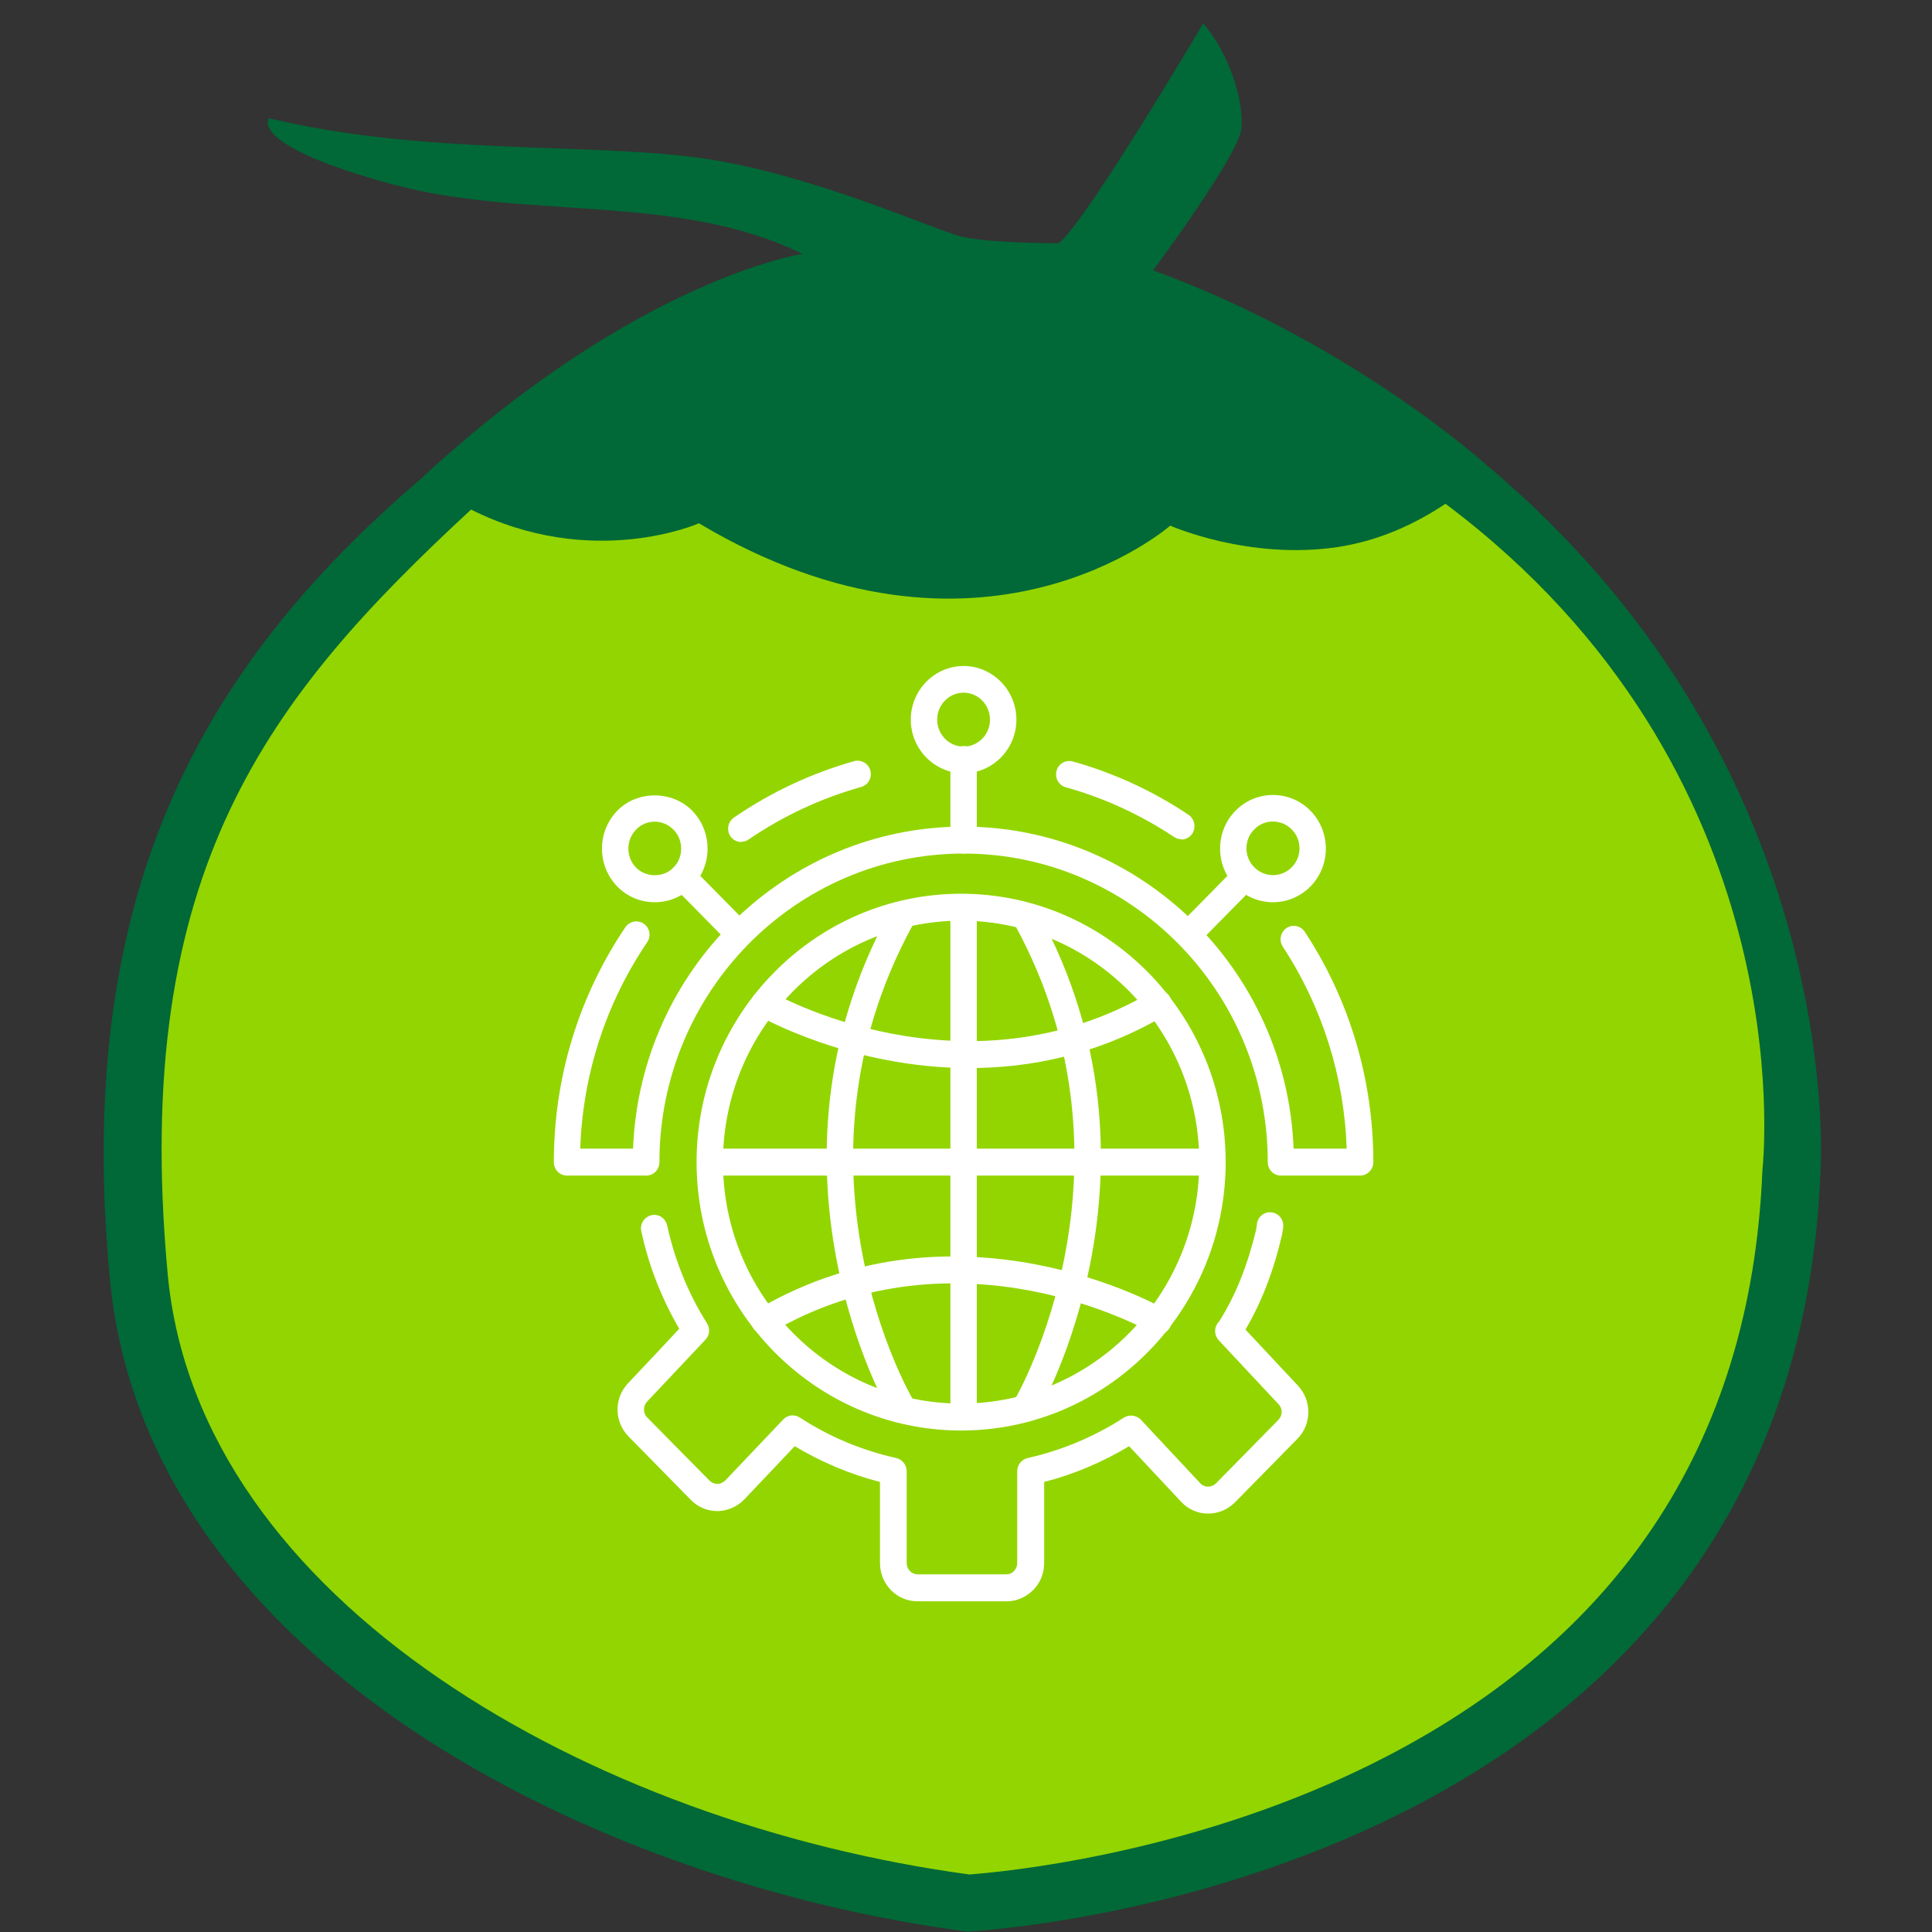 <svg width="81" height="81" viewBox="0 0 81 81" fill="none" xmlns="http://www.w3.org/2000/svg">
<rect x="0" y="0" width="81" height="81" fill="#333333" stroke="none"/>
<g clip-path="url(#clip0_1624_2126)">
<path d="M61.744 20.306C61.744 20.306 76.089 31.241 75.012 48.34C73.935 65.439 67.267 74.851 40.868 79.49C40.868 79.49 4.164 76.309 5.78 46.684C5.107 31.507 18.778 20.306 18.778 20.306C18.778 20.306 22.28 23.685 29.216 21.366C29.216 21.366 33.054 24.282 39.452 24.68C45.85 25.077 49.486 21.498 49.486 21.498C49.486 21.498 55.211 23.951 61.744 20.306Z" fill="#93D500"/>
<path d="M50.445 0.982C51.551 2.25 52.161 4.272 52.046 5.394C51.933 6.51 48.364 11.309 48.345 11.334C56.709 14.386 62.345 19.514 62.39 19.555C62.42 19.58 62.45 19.606 62.48 19.632L62.483 19.631C77.599 32.414 76.32 49.204 76.319 49.223H76.32C75.06 79.339 40.56 80.982 40.56 80.982C25.064 78.964 6.134 69.697 4.608 53.63C3.1 37.764 8.197 28.143 17.655 20.069C17.654 20.068 17.653 20.067 17.652 20.066C26.695 11.692 33.613 10.649 33.646 10.645C28.431 8.075 22.03 9.236 16.489 7.736V7.738C10.329 6.069 11.282 4.958 11.282 4.958C17.686 6.498 24.51 5.985 29.2 6.602C33.891 7.218 39.175 9.65 40.33 9.925C41.477 10.198 44.347 10.199 44.389 10.199C45.508 9.341 50.445 0.982 50.445 0.982ZM60.603 21.121C59.342 21.962 57.813 22.679 56.058 22.939C52.33 23.488 49.063 22.038 49.063 22.038C49.037 22.06 41.129 28.977 29.302 21.939C29.302 21.939 24.835 23.925 19.718 21.348L19.747 21.366C11.307 29.181 5.463 36.456 7.03 53.41C8.303 67.171 24.888 76.464 40.643 78.588C41.971 78.49 49.517 77.796 57.034 74.188C67.736 69.051 73.406 60.618 73.887 49.123L73.895 49.015C73.949 48.377 75.552 32.331 60.603 21.121Z" fill="#006937"/>
<path d="M40.295 59.975C34.185 59.975 29.204 54.925 29.204 48.723C29.204 42.52 34.173 37.47 40.295 37.47C46.417 37.47 51.387 42.52 51.387 48.723C51.387 54.925 46.417 59.975 40.295 59.975ZM40.295 38.6C34.796 38.6 30.311 43.142 30.311 48.723C30.311 54.303 34.784 58.846 40.295 58.846C45.806 58.846 50.28 54.303 50.28 48.723C50.28 43.142 45.806 38.6 40.295 38.6Z" fill="white"/>
<path d="M50.833 49.287H29.988C29.677 49.287 29.434 49.033 29.434 48.722C29.434 48.411 29.688 48.157 29.988 48.157H50.833C51.145 48.157 51.387 48.411 51.387 48.722C51.387 49.033 51.133 49.287 50.833 49.287Z" fill="white"/>
<path d="M40.399 59.872C40.088 59.872 39.846 59.618 39.846 59.307V38.15C39.846 37.839 40.099 37.585 40.399 37.585C40.699 37.585 40.953 37.839 40.953 38.15V59.307C40.953 59.618 40.699 59.872 40.399 59.872Z" fill="white"/>
<path d="M40.641 44.779C35.626 44.779 31.821 42.6 31.775 42.565C31.51 42.415 31.418 42.069 31.567 41.793C31.717 41.528 32.063 41.435 32.328 41.585C32.409 41.631 40.411 46.209 48.285 41.585C48.55 41.424 48.885 41.516 49.046 41.793C49.196 42.058 49.115 42.404 48.85 42.565C46.026 44.226 43.189 44.779 40.653 44.779" fill="white"/>
<path d="M37.747 59.467C37.563 59.467 37.378 59.364 37.275 59.191C37.217 59.087 31.418 49.022 37.275 38.288C37.424 38.011 37.759 37.919 38.024 38.069C38.289 38.218 38.393 38.564 38.243 38.829C32.709 49.01 38.174 58.51 38.243 58.614C38.404 58.879 38.312 59.225 38.047 59.387C37.955 59.444 37.863 59.467 37.759 59.467" fill="white"/>
<path d="M43.062 59.467C42.97 59.467 42.866 59.444 42.774 59.387C42.509 59.225 42.428 58.879 42.578 58.614C42.636 58.522 48.101 48.987 42.578 38.829C42.428 38.553 42.532 38.218 42.797 38.069C43.062 37.919 43.408 38.011 43.547 38.288C49.392 49.022 43.593 59.087 43.547 59.191C43.443 59.364 43.258 59.467 43.074 59.467" fill="white"/>
<path d="M32.052 55.94C31.856 55.94 31.671 55.836 31.567 55.663C31.418 55.398 31.51 55.052 31.775 54.891C40.215 49.933 48.758 54.844 48.839 54.891C49.104 55.052 49.196 55.386 49.046 55.663C48.896 55.928 48.55 56.02 48.285 55.87C48.205 55.824 40.203 51.247 32.328 55.87C32.248 55.917 32.144 55.951 32.052 55.951" fill="white"/>
<path d="M42.175 67.135H38.462C37.597 67.135 36.894 66.421 36.894 65.533V62.132C35.637 61.809 34.438 61.301 33.32 60.633L31.21 62.858C30.91 63.169 30.518 63.342 30.092 63.354C29.665 63.354 29.262 63.192 28.962 62.881L26.356 60.229C25.745 59.606 25.733 58.627 26.333 57.992C27.025 57.266 27.993 56.228 28.477 55.709C27.74 54.441 27.198 53.069 26.886 51.617C26.817 51.317 27.013 51.017 27.313 50.948C27.613 50.879 27.901 51.075 27.97 51.374C28.293 52.839 28.846 54.222 29.642 55.479C29.78 55.698 29.757 55.986 29.573 56.171C29.573 56.171 28.074 57.762 27.128 58.765C26.956 58.949 26.956 59.238 27.128 59.422L29.746 62.074C29.838 62.166 29.953 62.212 30.08 62.212C30.207 62.212 30.322 62.154 30.415 62.062L32.836 59.514C33.02 59.318 33.308 59.284 33.539 59.434C34.773 60.241 36.133 60.806 37.574 61.128C37.828 61.186 38.013 61.417 38.013 61.682V65.533C38.013 65.798 38.22 66.005 38.474 66.005H42.186C42.313 66.005 42.428 65.959 42.509 65.867C42.601 65.775 42.647 65.659 42.647 65.533V61.682C42.647 61.417 42.832 61.186 43.086 61.128C44.527 60.806 45.887 60.229 47.121 59.434C47.34 59.295 47.64 59.33 47.824 59.514L50.315 62.178C50.395 62.27 50.522 62.328 50.649 62.328C50.776 62.328 50.891 62.281 50.983 62.189L53.6 59.526C53.773 59.341 53.785 59.053 53.6 58.869L51.099 56.194C50.903 55.986 50.891 55.663 51.075 55.444L51.11 55.41C51.813 54.291 52.298 53.069 52.667 51.547L52.701 51.294C52.747 50.994 53.035 50.775 53.335 50.833C53.635 50.879 53.843 51.167 53.797 51.478L53.75 51.766C53.393 53.311 52.886 54.603 52.217 55.744L54.419 58.096C55.007 58.73 54.996 59.71 54.396 60.321L51.779 62.985C51.479 63.284 51.087 63.457 50.66 63.457H50.637C50.211 63.457 49.807 63.273 49.519 62.962L47.34 60.633C46.221 61.301 45.034 61.809 43.777 62.132V65.533C43.777 65.959 43.616 66.363 43.316 66.663C43.016 66.962 42.624 67.135 42.209 67.135" fill="white"/>
<path d="M49.531 35.187C49.427 35.187 49.323 35.152 49.231 35.095C47.824 34.161 46.302 33.458 44.688 33.008C44.388 32.927 44.215 32.616 44.296 32.316C44.377 32.016 44.688 31.843 44.976 31.924C46.706 32.408 48.331 33.158 49.83 34.161C50.084 34.334 50.153 34.68 49.992 34.945C49.888 35.106 49.703 35.199 49.531 35.199" fill="white"/>
<path d="M57.036 49.287H53.704C53.393 49.287 53.151 49.034 53.151 48.722C53.151 41.586 47.432 35.786 40.399 35.786C33.366 35.786 27.647 41.586 27.647 48.722C27.647 49.034 27.405 49.287 27.094 49.287H23.773C23.462 49.287 23.22 49.034 23.22 48.722C23.22 45.183 24.258 41.782 26.218 38.876C26.391 38.622 26.736 38.553 26.99 38.726C27.244 38.899 27.313 39.257 27.128 39.51C25.399 42.07 24.431 45.056 24.327 48.157H26.541C26.829 40.663 32.939 34.656 40.388 34.656C47.836 34.656 53.946 40.663 54.235 48.157H56.46C56.356 45.125 55.434 42.208 53.785 39.695C53.612 39.441 53.681 39.084 53.935 38.911C54.188 38.738 54.534 38.807 54.707 39.072C56.587 41.931 57.578 45.275 57.578 48.722C57.578 49.034 57.325 49.287 57.025 49.287" fill="white"/>
<path d="M31.083 35.302C30.91 35.302 30.726 35.221 30.622 35.06C30.449 34.806 30.518 34.449 30.772 34.276C32.317 33.215 34.012 32.42 35.81 31.912C36.099 31.832 36.41 32.005 36.49 32.304C36.571 32.604 36.398 32.916 36.099 32.996C34.415 33.469 32.836 34.207 31.383 35.198C31.291 35.267 31.175 35.291 31.072 35.291" fill="white"/>
<path d="M40.399 35.786C40.088 35.786 39.846 35.533 39.846 35.221V31.843C39.846 31.532 40.099 31.278 40.399 31.278C40.699 31.278 40.953 31.532 40.953 31.843V35.221C40.953 35.533 40.699 35.786 40.399 35.786Z" fill="white"/>
<path d="M40.399 32.419C39.177 32.419 38.185 31.405 38.185 30.171C38.185 28.938 39.177 27.923 40.399 27.923C41.621 27.923 42.613 28.938 42.613 30.171C42.613 31.405 41.621 32.419 40.399 32.419ZM40.399 29.041C39.788 29.041 39.292 29.549 39.292 30.171C39.292 30.794 39.788 31.301 40.399 31.301C41.01 31.301 41.506 30.794 41.506 30.171C41.506 29.549 41.01 29.041 40.399 29.041Z" fill="white"/>
<path d="M49.842 39.718C49.703 39.718 49.554 39.66 49.45 39.556C49.231 39.337 49.231 38.98 49.45 38.761L51.802 36.374C52.021 36.155 52.367 36.155 52.586 36.374C52.805 36.593 52.805 36.951 52.586 37.17L50.234 39.556C50.13 39.672 49.98 39.718 49.842 39.718Z" fill="white"/>
<path d="M53.37 37.827C52.805 37.827 52.228 37.608 51.802 37.169C50.937 36.293 50.937 34.864 51.802 33.987C52.667 33.111 54.073 33.111 54.938 33.987C55.803 34.864 55.803 36.293 54.938 37.169C54.5 37.608 53.935 37.827 53.37 37.827ZM52.586 34.771C52.148 35.209 52.148 35.924 52.586 36.362C53.024 36.8 53.727 36.8 54.154 36.362C54.592 35.924 54.592 35.209 54.154 34.771C53.716 34.333 53.013 34.333 52.586 34.771Z" fill="white"/>
<path d="M30.979 39.718C30.841 39.718 30.691 39.66 30.587 39.556L28.235 37.17C28.016 36.951 28.016 36.593 28.235 36.374C28.454 36.155 28.8 36.155 29.019 36.374L31.371 38.761C31.59 38.98 31.59 39.337 31.371 39.556C31.268 39.672 31.118 39.718 30.979 39.718Z" fill="white"/>
<path d="M27.451 37.827C26.863 37.827 26.298 37.596 25.883 37.17C25.468 36.743 25.238 36.178 25.238 35.579C25.238 34.979 25.468 34.414 25.883 33.987C26.713 33.134 28.178 33.134 29.019 33.987C29.434 34.414 29.665 34.979 29.665 35.579C29.665 36.178 29.434 36.743 29.019 37.17C28.604 37.596 28.039 37.827 27.451 37.827ZM27.451 34.449C27.152 34.449 26.875 34.564 26.667 34.783C26.46 34.991 26.345 35.279 26.345 35.579C26.345 35.878 26.46 36.167 26.667 36.374C27.082 36.801 27.82 36.801 28.235 36.374C28.443 36.167 28.558 35.878 28.558 35.579C28.558 35.279 28.443 34.991 28.235 34.783C28.028 34.576 27.751 34.449 27.451 34.449Z" fill="white"/>
</g>
<defs>
<clipPath id="clip0_1624_2126">
<rect width="81" height="81" fill="white"/>
</clipPath>
</defs>
</svg>
